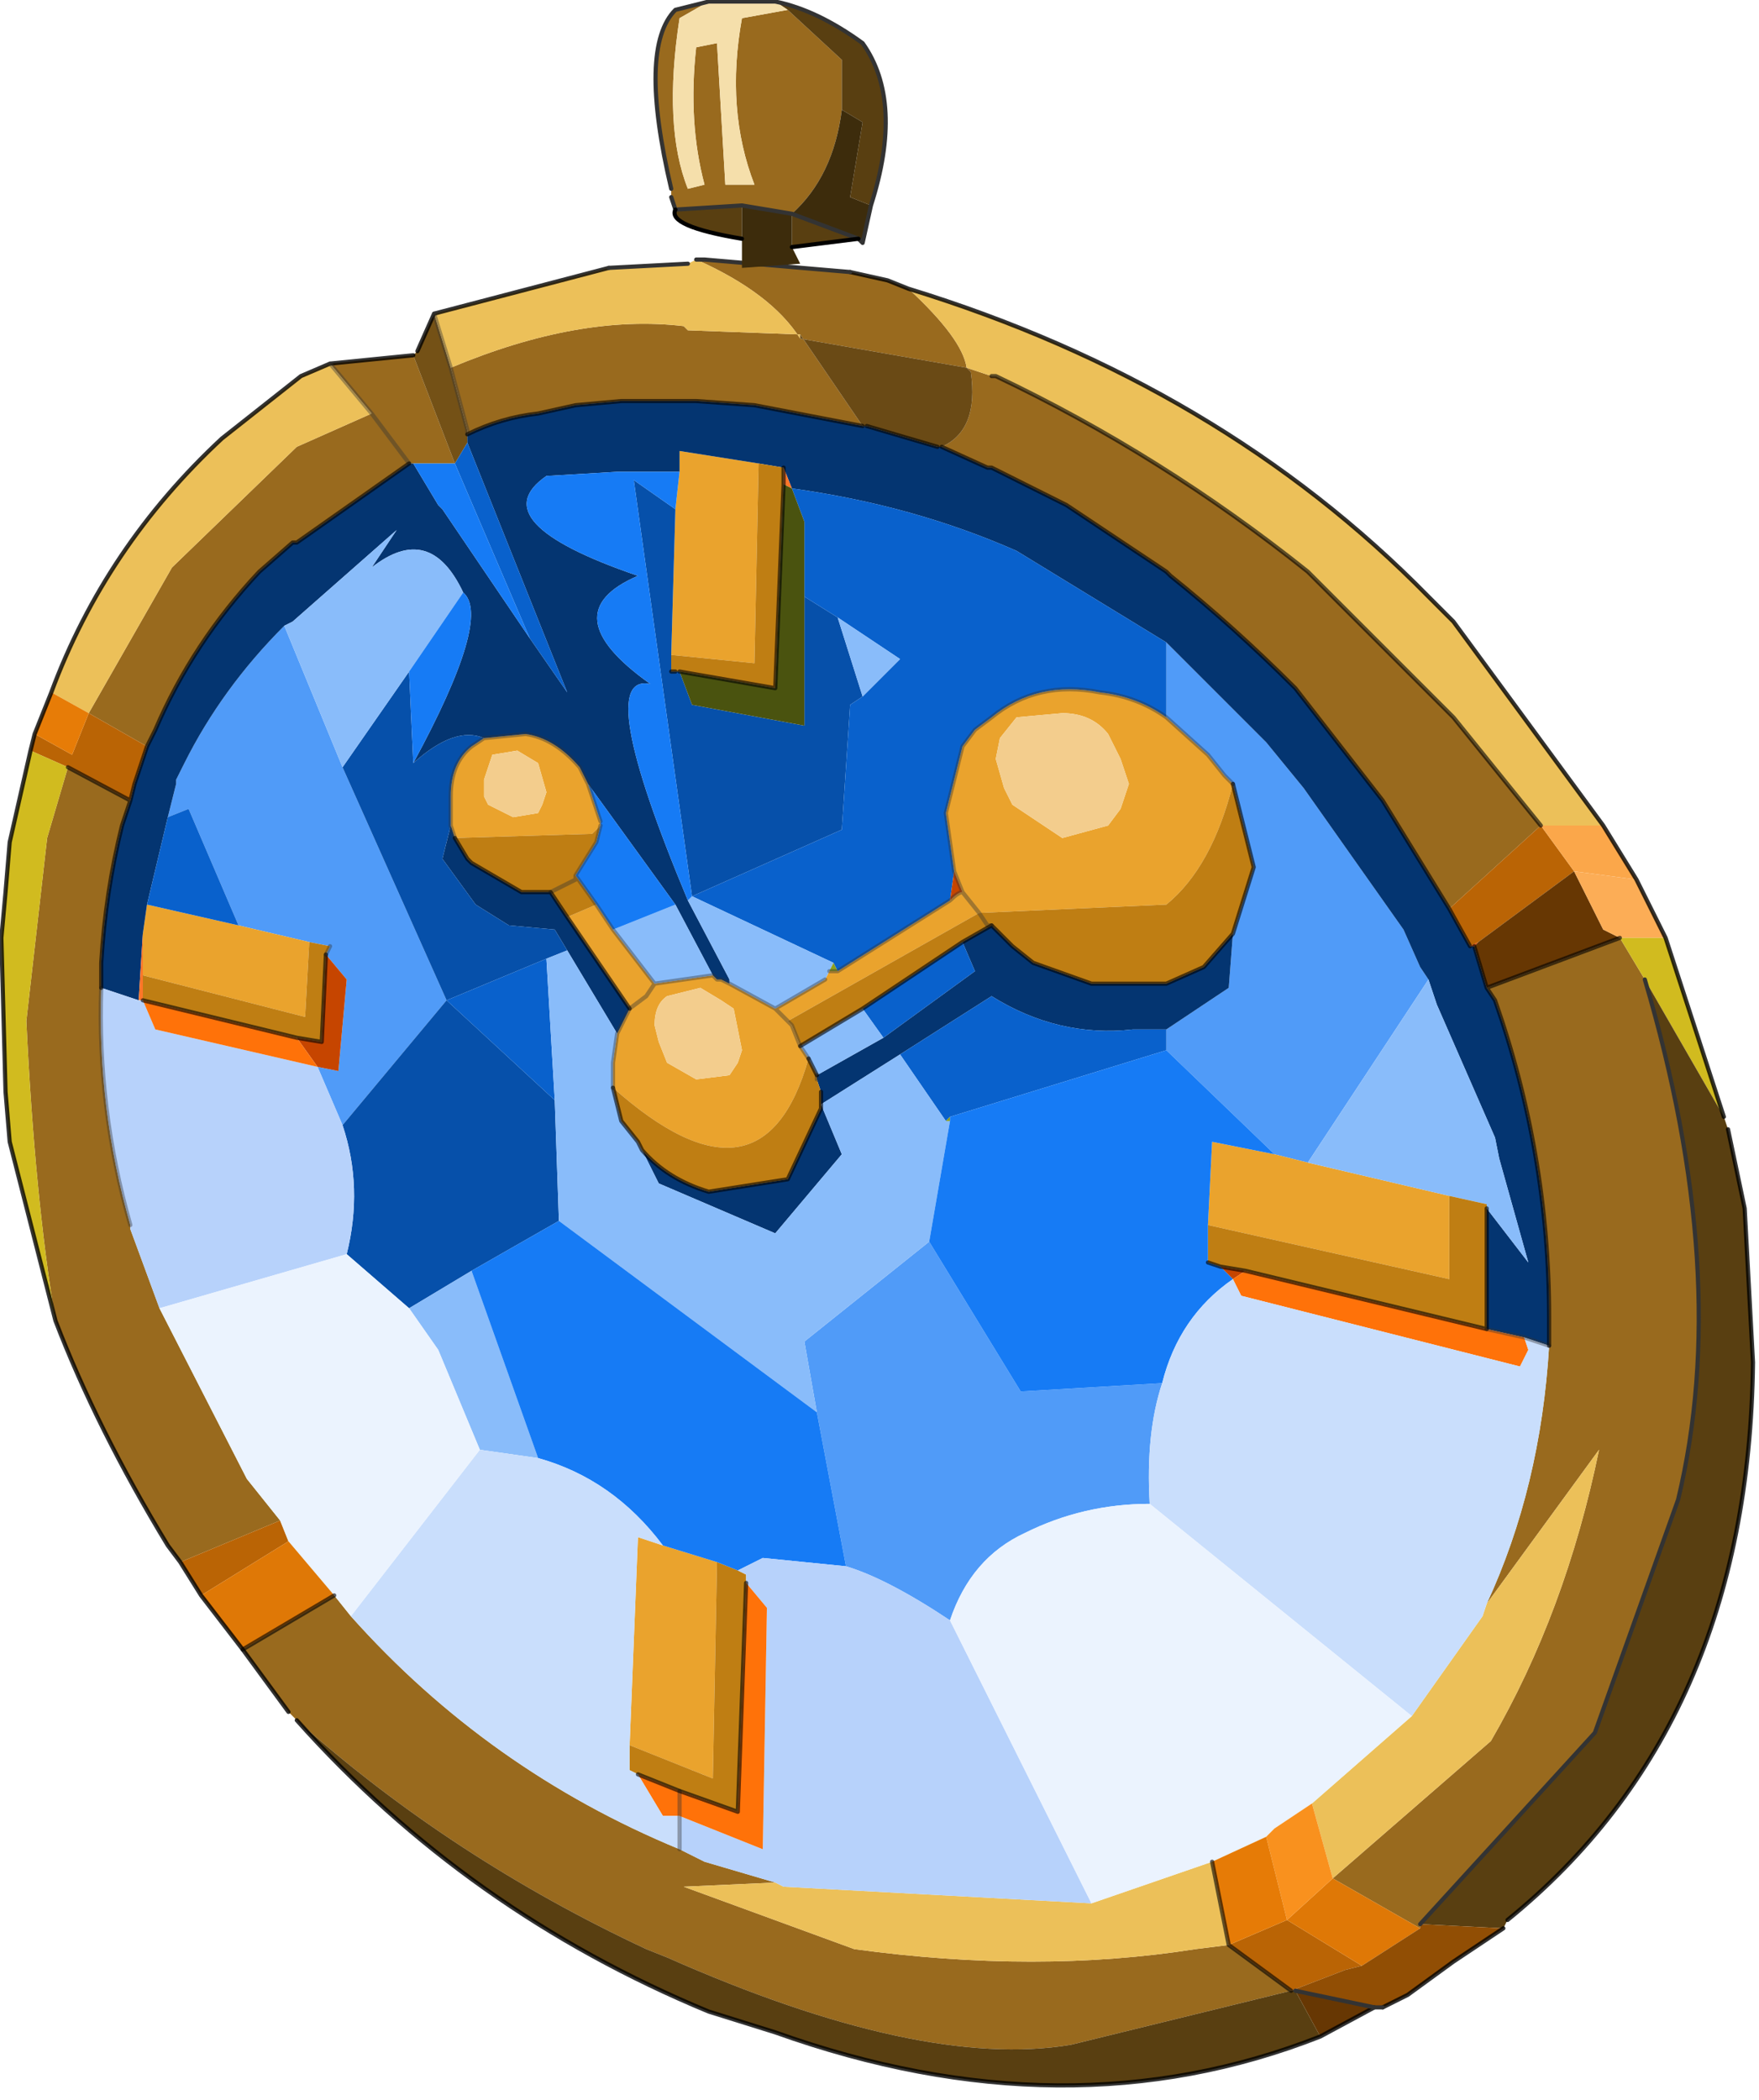 <?xml version="1.0" encoding="UTF-8" standalone="no"?>
<!DOCTYPE svg PUBLIC "-//W3C//DTD SVG 1.1//EN" "http://www.w3.org/Graphics/SVG/1.1/DTD/svg11.dtd">
<svg width="100%" height="100%" viewBox="0 0 124 148" version="1.1" xmlns="http://www.w3.org/2000/svg" xmlns:xlink="http://www.w3.org/1999/xlink" xml:space="preserve" xmlns:serif="http://www.serif.com/" style="fill-rule:evenodd;clip-rule:evenodd;stroke-linecap:round;stroke-linejoin:round;">
    <g transform="matrix(1,0,0,1,-213.087,-126.884)">
        <g transform="matrix(5.866,0,0,5.866,-1338.08,-975.522)">
            <g id="shape0">
                <path d="M272.8,191.05L272.9,191.05L274.65,191.2L275.1,191.3L275.35,191.4C275.783,191.8 276.017,192.117 276.05,192.35L274.05,192C273.817,191.633 273.4,191.317 272.8,191.05M274.8,193.05L273.5,192.8L272.8,192.75L271.9,192.75L271.35,192.8L270.9,192.9C270.6,192.933 270.317,193.017 270.05,193.15L270.05,193.25L270.05,193.1L269.85,192.35C270.883,191.917 271.817,191.75 272.65,191.85L272.7,191.9L274.05,191.95L274.8,193.05M269.4,193.5L269.35,193.5L268,194.45L267.95,194.45L267.55,194.8C267.017,195.367 266.6,196 266.3,196.7L266.2,196.9L265.5,196.5L266.5,194.75L268,193.3L268.9,192.9L269.35,193.5L268.9,192.9L268.4,192.3L269.4,192.2L269.9,193.5L269.4,193.5M266,197.55L265.9,197.85C265.767,198.383 265.683,198.933 265.65,199.5L265.65,199.8C265.617,200.767 265.733,201.717 266,202.65L266,202.7L266.35,203.65L267.4,205.7L267.8,206.2L266.6,206.7L266.45,206.5C265.883,205.567 265.433,204.667 265.1,203.8C264.933,202.8 264.817,201.6 264.75,200.2L265,198L265.25,197.15L266,197.55M283.05,204.1L283.05,203.75C283.05,202.45 282.833,201.183 282.4,199.95L282.3,199.8L283.9,199.2L284.2,199.7C284.9,202.067 285.033,204.15 284.6,205.95L283.6,208.75L281.5,211.05L281.5,211.1L280.45,210.5L282.35,208.85C282.95,207.817 283.383,206.65 283.65,205.35L282.3,207.2C282.733,206.267 282.983,205.233 283.05,204.1M281.85,198.85L281.05,197.55L280,196.2C279.5,195.7 279,195.25 278.5,194.85L278.45,194.8L277.25,194L276.35,193.55L276.3,193.55L275.75,193.3C276.05,193.167 276.167,192.867 276.1,192.4L276.05,192.35L276.35,192.45L276.4,192.45C277.733,193.083 278.983,193.867 280.15,194.8L281.9,196.55L282.95,197.85L281.85,198.85M270.05,193.15L270.05,193.1L270.05,193.15M268,208.6L267.9,208.5L267.35,207.75L268.45,207.1L268.65,207.35C269.75,208.583 271.067,209.517 272.6,210.15L272.9,210.3L273.75,210.55L272.65,210.6L274.7,211.35C276.167,211.55 277.533,211.55 278.8,211.35L279.2,211.3L279.95,211.85L277.3,212.5C276.1,212.7 274.483,212.35 272.45,211.45L272.2,211.35C270.633,210.617 269.233,209.7 268,208.6" style="fill:#996a1e;"/>
                <path d="M269.85,192.35L270.05,193.1L270.05,193.25L269.9,193.5L269.4,192.2L269.45,192.15L269.65,191.7L269.85,192.35" style="fill:#745116;"/>
                <path d="M272.8,191.05C273.4,191.317 273.817,191.633 274.05,192L274.05,191.95L272.7,191.9L272.65,191.85C271.817,191.75 270.883,191.917 269.85,192.35L269.65,191.7L271.75,191.15L272.7,191.1L272.8,191.05M276.05,192.35C276.017,192.117 275.783,191.8 275.35,191.4C277.85,192.167 279.933,193.4 281.6,195.1L281.9,195.4L283.7,197.85L282.95,197.85L281.9,196.55L280.15,194.8C278.983,193.867 277.733,193.083 276.4,192.45L276.35,192.45L276.05,192.35M265.05,196.25C265.483,195.083 266.167,194.067 267.1,193.2L268.05,192.45L268.4,192.3L268.9,192.9L268,193.3L266.5,194.75L265.5,196.5L265.05,196.25M281.4,208.55L282.25,207.35L282.3,207.2L283.65,205.35C283.383,206.65 282.95,207.817 282.35,208.85L280.45,210.5L280.2,209.6L281.4,208.55M279.2,211.3L278.8,211.35C277.533,211.55 276.167,211.55 274.7,211.35L272.65,210.6L273.75,210.55L273.85,210.6L277.55,210.8L279,210.3L279.2,211.3" style="fill:#ecc059;"/>
                <path d="M266.45,197.75L266.55,197.35L266.55,197.3L266.65,197.1C266.95,196.5 267.35,195.95 267.85,195.45L268.55,197.15L269.8,199.95L268.55,201.45L268.25,200.75L268.5,200.8L268.6,199.7L268.35,199.4L268.4,199.3L268.15,199.25L267.3,199.05L266.7,197.65L266.45,197.75M278.45,195.65L279.65,196.85L280.1,197.4L281.3,199.1L281.5,199.55L281.6,199.7L280.15,201.9L279.75,201.8L278.45,200.55L278.45,200.3L279.2,199.8L279.25,199.15L279.5,198.35L279.25,197.35L279.15,197.25L278.95,197L278.45,196.55L278.45,195.65M278.4,204.55C278.267,204.95 278.217,205.433 278.25,206C277.717,206 277.217,206.117 276.75,206.35C276.317,206.55 276.017,206.9 275.85,207.4C275.35,207.067 274.933,206.85 274.6,206.75L274.25,204.9L274.1,204.05L275.6,202.85L276.7,204.65L278.4,204.55" style="fill:#509bf8;"/>
                <path d="M266.15,199.15L266.2,198.8L267.3,199.05L268.15,199.25L268.1,200.15L266.15,199.65L266.15,199.15M270.25,196.8L270.75,196.75C270.983,196.783 271.2,196.917 271.4,197.15L271.5,197.35L271.65,197.8L271.65,197.85L271.55,197.95L269.9,198L269.85,197.85L269.85,197.5C269.85,197.233 269.933,197.033 270.1,196.9L270.25,196.8M273,199.65L273.05,199.7L273.1,199.7L273.2,199.75L273.75,200.05L274.35,199.7L274.4,199.6L274.5,199.6L275.85,198.75C275.917,198.683 275.967,198.65 276,198.65L275.9,198.4L275.8,197.7L276,196.9L276.15,196.7L276.35,196.55C276.717,196.25 277.15,196.15 277.65,196.25C277.95,196.283 278.217,196.383 278.45,196.55L278.95,197L279.15,197.25L279.25,197.35C279.083,198.017 278.817,198.5 278.45,198.8L276.2,198.9L273.9,200.2L273.95,200.25L274.05,200.5L274.15,200.65C273.783,201.95 273,202.067 271.8,201L271.8,200.7L271.85,200.35L272,200.05L271.25,198.95L271.6,198.8L271.8,199.1L272.3,199.75L272.2,199.9L272,200.05L272.2,199.9L272.3,199.75L273,199.65M272.6,193.6L272.6,193.35L273.55,193.5L273.5,195.9L272.5,195.8L272.55,194.05L272.6,193.6M276.4,197.05L276.5,197.4L276.6,197.6L277.2,198L277.75,197.85L277.9,197.65L278,197.35L277.9,197.05L277.75,196.75C277.617,196.583 277.433,196.5 277.2,196.5L276.65,196.55L276.45,196.8L276.4,197.05M276,198.65L276.2,198.9L276,198.65M281.85,202.3L281.85,203.3L278.95,202.65L279,201.65L279.75,201.8L280.15,201.9L281.85,202.3M273.9,200.2L273.75,200.05L273.9,200.2M273.1,199.95L272.85,199.8L272.45,199.9C272.35,199.967 272.3,200.083 272.3,200.25L272.35,200.45L272.45,200.7L272.8,200.9L273.2,200.85L273.3,200.7L273.35,200.55L273.25,200.05L273.1,199.95M272.4,206.5L273.05,206.7L273,209.3L272,208.9L272.1,206.4L272.4,206.5M270.35,197L270.25,197.3L270.25,197.5L270.3,197.6L270.6,197.75L270.9,197.7L270.95,197.6L271,197.45L270.9,197.1L270.65,196.95L270.35,197" style="fill:#eaa32d;"/>
                <path d="M270.05,193.15C270.317,193.017 270.6,192.933 270.9,192.9L271.35,192.8L271.9,192.75L272.8,192.75L273.5,192.8L274.8,193.05L274.85,193.05L275.7,193.3L275.75,193.3L276.3,193.55L276.35,193.55L277.25,194L278.45,194.8L278.5,194.85C279,195.25 279.5,195.7 280,196.2L281.05,197.55L281.85,198.85L282.1,199.3L282.15,199.3L282.3,199.8L282.4,199.95C282.833,201.183 283.05,202.45 283.05,203.75L283.05,204.1L282.75,204L282.3,203.9L282.3,202.45L282.8,203.1L282.45,201.85L282.4,201.6L281.7,200L281.6,199.7L281.5,199.55L281.3,199.1L280.1,197.4L279.65,196.85L278.45,195.65L276.65,194.55C275.817,194.183 274.917,193.933 273.95,193.8L273.85,193.55L273.55,193.5L272.6,193.35L272.6,193.6L271.85,193.6L271,193.65C270.467,194.017 270.833,194.417 272.1,194.85C271.4,195.15 271.45,195.583 272.25,196.15C271.783,196.05 271.933,196.917 272.7,198.75L273.2,199.7L273.2,199.75L273.1,199.7L273.05,199.7L273,199.65L272.55,198.8L271.5,197.35L271.4,197.15C271.2,196.917 270.983,196.783 270.75,196.75L270.25,196.8C270.017,196.7 269.733,196.8 269.4,197.1C270.033,195.933 270.233,195.25 270,195.05C269.733,194.483 269.367,194.383 268.9,194.75L269.2,194.3L267.95,195.4L267.85,195.45C267.35,195.95 266.95,196.5 266.65,197.1L266.55,197.3L266.55,197.35L266.45,197.75L266.2,198.8L266.15,199.15L266.1,199.95L265.65,199.8L265.65,199.5C265.683,198.933 265.767,198.383 265.9,197.85L266,197.55L266.05,197.35L266.2,196.9L266.3,196.7C266.6,196 267.017,195.367 267.55,194.8L267.95,194.45L268,194.45L269.35,193.5L269.4,193.5L269.7,194L269.75,194.05L270.8,195.6L271.25,196.25L270.05,193.25L270.05,193.15M276,199.25L276.35,199.05L276.6,199.3L276.85,199.5L277.55,199.75L278.45,199.75L278.9,199.55L279.25,199.15L279.2,199.8L278.45,200.3L278.05,200.3C277.45,200.367 276.883,200.233 276.35,199.9L275.25,200.6L274.3,201.2L274.55,201.8L273.75,202.75L272.35,202.15L272.15,201.75C272.35,201.983 272.617,202.15 272.95,202.25L273.9,202.1L274.3,201.25L274.3,201.05L274.25,200.9L274.25,200.85L275.05,200.4L276.15,199.6L276,199.25M269.85,197.85L269.9,198L270.05,198.25L270.1,198.3L270.7,198.65L271.05,198.65L271.25,198.95L272,200.05L271.85,200.35L271.1,199.1L270.55,199.05L270.15,198.8L269.75,198.25L269.85,197.85" style="fill:#043571;"/>
                <path d="M274.05,192L276.05,192.35L276.1,192.4C276.167,192.867 276.05,193.167 275.75,193.3L275.7,193.3L274.85,193.05L274.8,193.05L274.05,191.95L274.05,192" style="fill:#6a4a15;"/>
                <path d="M269.4,197.1C269.733,196.8 270.017,196.7 270.25,196.8L270.1,196.9C269.933,197.033 269.85,197.233 269.85,197.5L269.85,197.85L269.75,198.25L270.15,198.8L270.55,199.05L271.1,199.1L271.25,199.35L271,199.45L269.8,199.95L268.55,197.15L269.35,196L269.4,197.1M272.6,196L272.75,196.4L274.1,196.65L274.1,195.1L274.5,195.35L274.8,196.3L274.65,196.4L274.55,197.9L272.75,198.7L272.05,193.7L272.55,194.05L272.5,195.8L272.5,196L272.6,196M271.15,202.6L270.1,203.2L269.35,203.65L268.6,203C268.733,202.467 268.717,201.95 268.55,201.45L269.8,199.95L271.1,201.15L271.15,202.6" style="fill:#0650aa;"/>
                <path d="M270.05,193.25L271.25,196.25L270.8,195.6L269.9,193.5L270.05,193.25M266.2,198.8L266.45,197.75L266.7,197.65L267.3,199.05L266.2,198.8M273.95,193.8C274.917,193.933 275.817,194.183 276.65,194.55L278.45,195.65L278.45,196.55C278.217,196.383 277.95,196.283 277.65,196.25C277.15,196.15 276.717,196.25 276.35,196.55L276.15,196.7L276,196.9L275.8,197.7L275.9,198.4L275.85,198.75L274.5,199.6L274.45,199.5L272.75,198.7L274.55,197.9L274.65,196.4L274.8,196.3L275.25,195.85L274.5,195.35L274.1,195.1L274.1,194.2L273.95,193.8M274.8,200.05L276,199.25L276.15,199.6L275.05,200.4L274.8,200.05M275.25,200.6L276.35,199.9C276.883,200.233 277.45,200.367 278.05,200.3L278.45,200.3L278.45,200.55L275.85,201.35L275.8,201.4L275.25,200.6M269.8,199.95L271,199.45L271.1,201.15L269.8,199.95" style="fill:#0961cc;"/>
                <path d="M267.85,195.45L267.95,195.4L269.2,194.3L268.9,194.75C269.367,194.383 269.733,194.483 270,195.05L269.35,196L268.55,197.15L267.85,195.45M272.55,198.8L273,199.65L272.3,199.75L271.8,199.1L272.55,198.8M273.2,199.7L272.7,198.75L272.75,198.7L274.45,199.5L274.35,199.7L273.75,200.05L273.2,199.75L273.2,199.7M281.6,199.7L281.7,200L282.4,201.6L282.45,201.85L282.8,203.1L282.3,202.45L282.3,202.4L281.85,202.3L280.15,201.9L281.6,199.7M274.5,195.35L275.25,195.85L274.8,196.3L274.5,195.35M274.05,200.5L274.8,200.05L275.05,200.4L274.25,200.85L274.15,200.65L274.05,200.5M275.25,200.6L275.8,201.4L275.85,201.4L275.6,202.85L274.1,204.05L274.25,204.9L271.15,202.6L271.1,201.15L271,199.45L271.25,199.35L271.85,200.35L271.8,200.7L271.8,201L271.9,201.4L272.1,201.65L272.35,202.15L273.75,202.75L274.55,201.8L274.3,201.2L275.25,200.6M270.1,203.2L270.9,205.45L270.2,205.35L269.7,204.15L269.35,203.65L270.1,203.2" style="fill:#89bcfa;"/>
                <path d="M276.4,197.05L276.45,196.8L276.65,196.55L277.2,196.5C277.433,196.5 277.617,196.583 277.75,196.75L277.9,197.05L278,197.35L277.9,197.65L277.75,197.85L277.2,198L276.6,197.6L276.5,197.4L276.4,197.05M273.1,199.95L273.25,200.05L273.35,200.55L273.3,200.7L273.2,200.85L272.8,200.9L272.45,200.7L272.35,200.45L272.3,200.25C272.3,200.083 272.35,199.967 272.45,199.9L272.85,199.8L273.1,199.95M270.35,197L270.65,196.95L270.9,197.1L271,197.45L270.95,197.6L270.9,197.7L270.6,197.75L270.3,197.6L270.25,197.5L270.25,197.3L270.35,197" style="fill:#f3cd8d;"/>
                <path d="M273.55,193.5L273.85,193.55L273.85,193.75L273.75,196.2L272.6,196L272.5,196L272.5,195.8L273.5,195.9L273.55,193.5M282.3,202.45L282.3,203.9L279.4,203.2L279.1,203.15L278.95,203.1L278.95,202.65L281.85,203.3L281.85,202.3L282.3,202.4L282.3,202.45M276.2,198.9L276.3,199.05L276.35,199.05L276.3,199.05L276.2,198.9L278.45,198.8C278.817,198.5 279.083,198.017 279.25,197.35L279.5,198.35L279.25,199.15L278.9,199.55L278.45,199.75L277.55,199.75L276.85,199.5L276.6,199.3L276.35,199.05L276,199.25L274.8,200.05L274.05,200.5L273.95,200.25L273.9,200.2L276.2,198.9M274.25,200.85L274.25,200.9L274.3,201.05L274.3,201.25L273.9,202.1L272.95,202.25C272.617,202.15 272.35,201.983 272.15,201.75L272.1,201.65L271.9,201.4L271.8,201C273,202.067 273.783,201.95 274.15,200.65L274.25,200.85M273.05,206.7L273.3,206.8L273.4,206.85L273.4,206.95L273.3,209.7L272.6,209.45L272.1,209.25L272,209.2L272,208.9L273,209.3L273.05,206.7M271.25,198.95L271.05,198.65L270.7,198.65L270.1,198.3L270.05,198.25L269.9,198L271.55,197.95L271.65,197.85L271.6,198.05L271.35,198.45L271.6,198.8L271.25,198.95M271.05,198.65L271.35,198.5L271.35,198.45L271.35,198.5L271.05,198.65M266.15,199.65L268.1,200.15L268.15,199.25L268.4,199.3L268.35,199.4L268.3,200.45L268,200.4L266.15,199.95L266.15,199.65" style="fill:#bf7e13;"/>
                <path d="M275.85,198.75L275.9,198.4L276,198.65C275.967,198.65 275.917,198.683 275.85,198.75M279.1,203.15L279.4,203.2L279.25,203.3L279.1,203.15M268.35,199.4L268.6,199.7L268.5,200.8L268.25,200.75L268,200.4L268.3,200.45L268.35,199.4" style="fill:#c64500;"/>
                <path d="M274.45,199.5L274.5,199.6L274.4,199.6L274.45,199.5M275.8,201.4L275.85,201.35L275.85,201.4L275.8,201.4M271.65,197.85L271.65,197.8L271.65,197.85" style="fill:#8f9f1c;"/>
                <path d="M270.8,195.6L269.75,194.05L269.7,194L269.4,193.5L269.9,193.5L270.8,195.6M270,195.05C270.233,195.25 270.033,195.933 269.4,197.1L269.35,196L270,195.05M271.5,197.35L272.55,198.8L271.8,199.1L271.6,198.8L271.35,198.45L271.6,198.05L271.65,197.85L271.65,197.8L271.5,197.35M272.7,198.75C271.933,196.917 271.783,196.05 272.25,196.15C271.45,195.583 271.4,195.15 272.1,194.85C270.833,194.417 270.467,194.017 271,193.65L271.85,193.6L272.6,193.6L272.55,194.05L272.05,193.7L272.75,198.7L272.7,198.75M279.25,203.3C278.817,203.6 278.533,204.017 278.4,204.55L276.7,204.65L275.6,202.85L275.85,201.4L275.85,201.35L278.45,200.55L279.75,201.8L279,201.65L278.95,202.65L278.95,203.1L279.1,203.15L279.25,203.3M274.25,204.9L274.6,206.75L273.6,206.65L273.3,206.8L273.05,206.7L272.4,206.5C272,205.967 271.5,205.617 270.9,205.45L270.1,203.2L271.15,202.6L274.25,204.9" style="fill:#167bf5;"/>
                <path d="M266.2,196.9L266.05,197.35L266,197.55L265.25,197.15L264.8,196.95L264.85,196.75L265.3,197L265.5,196.5L266.2,196.9M282.1,199.3L281.85,198.85L282.95,197.85L283.35,198.4L282.2,199.25L282.1,199.3M266.85,207.1L266.6,206.7L267.8,206.2L267.9,206.45L266.85,207.1M280.8,211.55L280.6,211.6L279.95,211.85L279.2,211.3L279.9,211L280.8,211.55" style="fill:#ba6405;"/>
                <path d="M282.15,199.3L282.1,199.3L282.2,199.25L282.15,199.3" style="fill:#ed4900;"/>
                <path d="M282.3,199.8L282.15,199.3L282.2,199.25L283.35,198.4L283.7,199.1L283.9,199.2L282.3,199.8M280.95,212.05L280.3,212.4L280,211.85L280.95,212.05" style="fill:#673703;"/>
                <path d="M282.95,197.85L283.7,197.85L284.1,198.5L283.35,198.4L282.95,197.85" style="fill:#fba74a;"/>
                <path d="M283.9,199.2L283.7,199.1L283.35,198.4L284.1,198.5L284.45,199.2L283.9,199.2" style="fill:#fcad56;"/>
                <path d="M283.9,199.2L284.45,199.2L285.15,201.35L284.2,199.7L283.9,199.2M265.1,203.8L264.55,201.65L264.5,201.05L264.45,199.2L264.5,198.65L264.55,198.05L264.8,196.95L265.25,197.15L265,198L264.75,200.2C264.817,201.6 264.933,202.8 265.1,203.8" style="fill:#d1bb1f;"/>
                <path d="M284.2,199.7L285.15,201.35L285.2,201.5L285.4,202.45L285.5,204.3C285.467,207.2 284.483,209.433 282.55,211L282.5,211.1L281.5,211.05L283.6,208.75L284.6,205.95C285.033,204.15 284.9,202.067 284.2,199.7M280.3,212.4C278.267,213.2 276.083,213.183 273.75,212.35L272.95,212.1C271.017,211.3 269.367,210.133 268,208.6C269.233,209.7 270.633,210.617 272.2,211.35L272.45,211.45C274.483,212.35 276.1,212.7 277.3,212.5L279.95,211.85L280,211.85L280.3,212.4" style="fill:#593f11;"/>
                <path d="M264.85,196.75L265.05,196.25L265.5,196.5L265.3,197L264.85,196.75" style="fill:#e77c07;"/>
                <path d="M266.1,199.95L266.15,199.15L266.15,199.95L266.1,199.95M273.85,193.55L273.95,193.8L273.85,193.75L273.85,193.55" style="fill:#ff7629;"/>
                <path d="M273.95,193.8L274.1,194.2L274.1,196.65L272.75,196.4L272.6,196L273.75,196.2L273.85,193.75L273.95,193.8" style="fill:#4a530f;"/>
                <path d="M269.75,194.05L269.7,194L269.75,194.05M273.2,199.75L273.2,199.7L273.2,199.75" style="fill:#f05400;"/>
                <path d="M265.65,199.8L266.1,199.95L266.15,199.95L266.3,200.3L268.25,200.75L268.55,201.45C268.717,201.95 268.733,202.467 268.6,203L266.35,203.65L266,202.7L266,202.65C265.733,201.717 265.617,200.767 265.65,199.8M273.3,206.8L273.6,206.65L274.6,206.75C274.933,206.85 275.35,207.067 275.85,207.4L277.55,210.8L273.85,210.6L273.75,210.55L272.9,210.3L272.6,210.15L272.6,209.75L273.6,210.15L273.65,207.25L273.4,206.95L273.4,206.85L273.3,206.8" style="fill:#b7d2fb;"/>
                <path d="M282.3,203.9L282.75,204L282.8,204.15L282.7,204.35L279.35,203.5L279.25,203.3L279.4,203.2L282.3,203.9M273.4,206.95L273.65,207.25L273.6,210.15L272.6,209.75L272.6,209.45L272.6,209.75L272.4,209.75L272.1,209.25L272.6,209.45L273.3,209.7L273.4,206.95M268,200.4L268.25,200.75L266.3,200.3L266.15,199.95L268,200.4" style="fill:#ff7209;"/>
                <path d="M282.75,204L283.05,204.1C282.983,205.233 282.733,206.267 282.3,207.2L282.25,207.35L281.4,208.55L278.25,206C278.217,205.433 278.267,204.95 278.4,204.55C278.533,204.017 278.817,203.6 279.25,203.3L279.35,203.5L282.7,204.35L282.8,204.15L282.75,204M270.9,205.45C271.5,205.617 272,205.967 272.4,206.5L272.1,206.4L272,208.9L272,209.2L272.1,209.25L272.4,209.75L272.6,209.75L272.6,210.15C271.067,209.517 269.75,208.583 268.65,207.35L270.2,205.35L270.9,205.45" style="fill:#c9defc;"/>
                <path d="M278.25,206L281.4,208.55L280.2,209.6L279.75,209.9L279.65,210L279,210.3L277.55,210.8L275.85,207.4C276.017,206.9 276.317,206.55 276.75,206.35C277.217,206.117 277.717,206 278.25,206M268.65,207.35L268.45,207.1L267.9,206.45L267.8,206.2L267.4,205.7L266.35,203.65L268.6,203L269.35,203.65L269.7,204.15L270.2,205.35L268.65,207.35" style="fill:#ebf3fe;"/>
                <path d="M267.35,207.75L266.85,207.1L267.9,206.45L268.45,207.1L267.35,207.75M279.9,211L280.45,210.5L281.5,211.1L280.8,211.55L279.9,211" style="fill:#df7806;"/>
                <path d="M282.5,211.1L281.9,211.5L281.35,211.9L281.05,212.05L280.95,212.05L280,211.85L279.95,211.85L280.6,211.6L280.8,211.55L281.5,211.1L281.5,211.05L282.5,211.1" style="fill:#914e04;"/>
                <path d="M280.2,209.6L280.45,210.5L279.9,211L279.65,210L279.75,209.9L280.2,209.6" style="fill:#f9911e;"/>
                <path d="M279.65,210L279.9,211L279.2,211.3L279,210.3L279.65,210" style="fill:#e67b06;"/>
                <path d="M275.35,191.4L275.1,191.3L274.65,191.2M283.7,197.85L281.9,195.4L281.6,195.1C279.933,193.4 277.85,192.167 275.35,191.4M284.45,199.2L284.1,198.5L283.7,197.85M285.15,201.35L284.45,199.2M285.2,201.5L285.4,202.45L285.5,204.3C285.467,207.2 284.483,209.433 282.55,211M282.5,211.1L281.9,211.5L281.35,211.9L281.05,212.05M280.95,212.05L280.3,212.4C278.267,213.2 276.083,213.183 273.75,212.35L272.95,212.1C271.017,211.3 269.367,210.133 268,208.6M267.9,208.5L267.35,207.75L266.85,207.1L266.6,206.7L266.45,206.5C265.883,205.567 265.433,204.667 265.1,203.8L264.55,201.65L264.5,201.05L264.45,199.2L264.5,198.65L264.55,198.05L264.8,196.95L264.85,196.75L265.05,196.25C265.483,195.083 266.167,194.067 267.1,193.2L268.05,192.45L268.4,192.3L269.4,192.2M269.45,192.15L269.65,191.7L271.75,191.15" style="fill:none;fill-rule:nonzero;stroke:#000;stroke-opacity:0.8;stroke-width:0.05px;"/>
                <path d="M270.25,196.8L270.75,196.75C270.983,196.783 271.2,196.917 271.4,197.15L271.5,197.35L271.65,197.8M273,199.65L273.05,199.7L273.1,199.7L273.2,199.75L273.75,200.05L273.95,200.25L274.05,200.5L274.15,200.65M282.3,203.9L282.75,204L283.05,204.1M269.85,192.35L270.05,193.1L270.05,193.15M274.5,199.6L275.85,198.75C275.917,198.683 275.967,198.65 276,198.65L275.9,198.4L275.8,197.7L276,196.9L276.15,196.7L276.35,196.55C276.717,196.25 277.15,196.15 277.65,196.25C277.95,196.283 278.217,196.383 278.45,196.55L278.95,197L279.15,197.25L279.25,197.35M276.35,199.05L276.3,199.05L276.2,198.9L276,198.65M274.25,200.85L274.25,200.9M274.35,199.7L273.75,200.05M274.5,199.6L274.4,199.6M272.6,209.45L272.6,210.15M269.65,191.7L269.85,192.35M269.35,193.5L268.9,192.9L268.4,192.3M269.85,197.85L269.85,197.5C269.85,197.233 269.933,197.033 270.1,196.9L270.25,196.8M269.9,198L269.85,197.85M271.85,200.35L272,200.05L272.2,199.9L272.3,199.75L273,199.65M271.35,198.45L271.6,198.05L271.65,197.85M272.3,199.75L271.8,199.1L271.6,198.8L271.35,198.45L271.35,198.5L271.05,198.65M271.8,201L271.8,200.7L271.85,200.35M268.4,199.3L268.35,199.4M266,202.65C265.733,201.717 265.617,200.767 265.65,199.8" style="fill:none;fill-rule:nonzero;stroke:#333;stroke-opacity:0.4;stroke-width:0.05px;"/>
                <path d="M274.65,191.2L272.9,191.05L272.8,191.05M281.05,212.05L280.95,212.05L280,211.85M271.75,191.15L272.7,191.1M281.5,211.05L283.6,208.75L284.6,205.95C285.033,204.15 284.9,202.067 284.2,199.7" style="fill:none;fill-rule:nonzero;stroke:#333;stroke-width:0.05px;"/>
                <path d="M274.8,193.05L273.5,192.8L272.8,192.75L271.9,192.75L271.35,192.8L270.9,192.9C270.6,192.933 270.317,193.017 270.05,193.15M269.35,193.5L268,194.45L267.95,194.45L267.55,194.8C267.017,195.367 266.6,196 266.3,196.7L266.2,196.9L266.05,197.35L266,197.55L265.9,197.85C265.767,198.383 265.683,198.933 265.65,199.5L265.65,199.8M282.3,202.45L282.3,203.9L279.4,203.2L279.1,203.15L278.95,203.1M283.05,204.1L283.05,203.75C283.05,202.45 282.833,201.183 282.4,199.95L282.3,199.8L282.15,199.3M282.1,199.3L281.85,198.85L281.05,197.55L280,196.2C279.5,195.7 279,195.25 278.5,194.85L278.45,194.8L277.25,194L276.35,193.55L276.3,193.55L275.75,193.3M275.7,193.3L274.85,193.05M276.35,192.45L276.4,192.45C277.733,193.083 278.983,193.867 280.15,194.8L281.9,196.55L282.95,197.85M273.85,193.75L273.75,196.2L272.6,196M274.05,200.5L274.8,200.05L276,199.25L276.35,199.05L276.6,199.3L276.85,199.5L277.55,199.75L278.45,199.75L278.9,199.55L279.25,199.15L279.5,198.35L279.25,197.35M273.85,193.55L273.85,193.75M282.3,199.8L283.9,199.2M274.3,201.05L274.3,201.25L273.9,202.1L272.95,202.25C272.617,202.15 272.35,201.983 272.15,201.75L272.1,201.65L271.9,201.4L271.8,201M274.15,200.65L274.25,200.85M273.4,206.95L273.3,209.7L272.6,209.45L272.1,209.25M279.2,211.3L279.95,211.85M268.45,207.1L267.35,207.75M279.2,211.3L279,210.3M272,200.05L271.25,198.95L271.05,198.65L270.7,198.65L270.1,198.3L270.05,198.25L269.9,198M272.55,196L272.5,196M268.35,199.4L268.3,200.45L268,200.4L266.15,199.95M265.25,197.15L266,197.55" style="fill:none;fill-rule:nonzero;stroke:#000;stroke-opacity:0.6;stroke-width:0.05px;"/>
                <path d="M273.9,188.05L274.55,188.65L274.55,189.25C274.483,189.783 274.283,190.2 273.95,190.5L273.35,190.4L272.55,190.45L272.5,190.3L272.5,190.2C272.233,189.067 272.25,188.35 272.55,188.05L272.95,187.95L272.6,188.15C272.467,189.017 272.5,189.7 272.7,190.2L272.9,190.15C272.767,189.65 272.733,189.1 272.8,188.5L273.05,188.45L273.15,190.15L273.5,190.15C273.267,189.55 273.217,188.883 273.35,188.15L273.9,188.05" style="fill:#996a1e;"/>
                <path d="M273.75,187.95C274.083,188.017 274.433,188.183 274.8,188.45C275.133,188.917 275.167,189.567 274.9,190.4L274.65,190.3L274.8,189.4L274.55,189.25L274.55,188.65L273.9,188.05L273.75,187.95M274.75,190.8L273.95,190.9L273.95,190.5L274.75,190.8M273.35,190.8C272.75,190.7 272.483,190.583 272.55,190.45L273.35,190.4L273.35,190.8" style="fill:#593f11;"/>
                <path d="M274.55,189.25L274.8,189.4L274.65,190.3L274.9,190.4L274.8,190.85L274.75,190.8L273.95,190.5L273.95,190.9L274.05,191.1L273.35,191.15L273.35,190.4L273.95,190.5C274.283,190.2 274.483,189.783 274.55,189.25" style="fill:#3d2c0c;"/>
                <path d="M273.75,187.95L273.9,188.05L273.35,188.15C273.217,188.883 273.267,189.55 273.5,190.15L273.15,190.15L273.05,188.45L272.8,188.5C272.733,189.1 272.767,189.65 272.9,190.15L272.7,190.2C272.5,189.7 272.467,189.017 272.6,188.15L272.95,187.95L273.75,187.95" style="fill:#f5dfab;"/>
                <path d="M274.9,190.4C275.167,189.567 275.133,188.917 274.8,188.45C274.433,188.183 274.083,188.017 273.75,187.95L272.95,187.95L272.55,188.05C272.25,188.35 272.233,189.067 272.5,190.2M274.9,190.4L274.8,190.85L274.75,190.8L273.95,190.5L273.35,190.4L272.55,190.45L272.5,190.3" style="fill:none;fill-rule:nonzero;stroke:#333;stroke-width:0.05px;"/>
                <path d="M274.75,190.8L273.95,190.9M273.35,190.8C272.75,190.7 272.483,190.583 272.55,190.45" style="fill:none;fill-rule:nonzero;stroke:#000;stroke-width:0.05px;"/>
            </g>
        </g>
    </g>
</svg>
